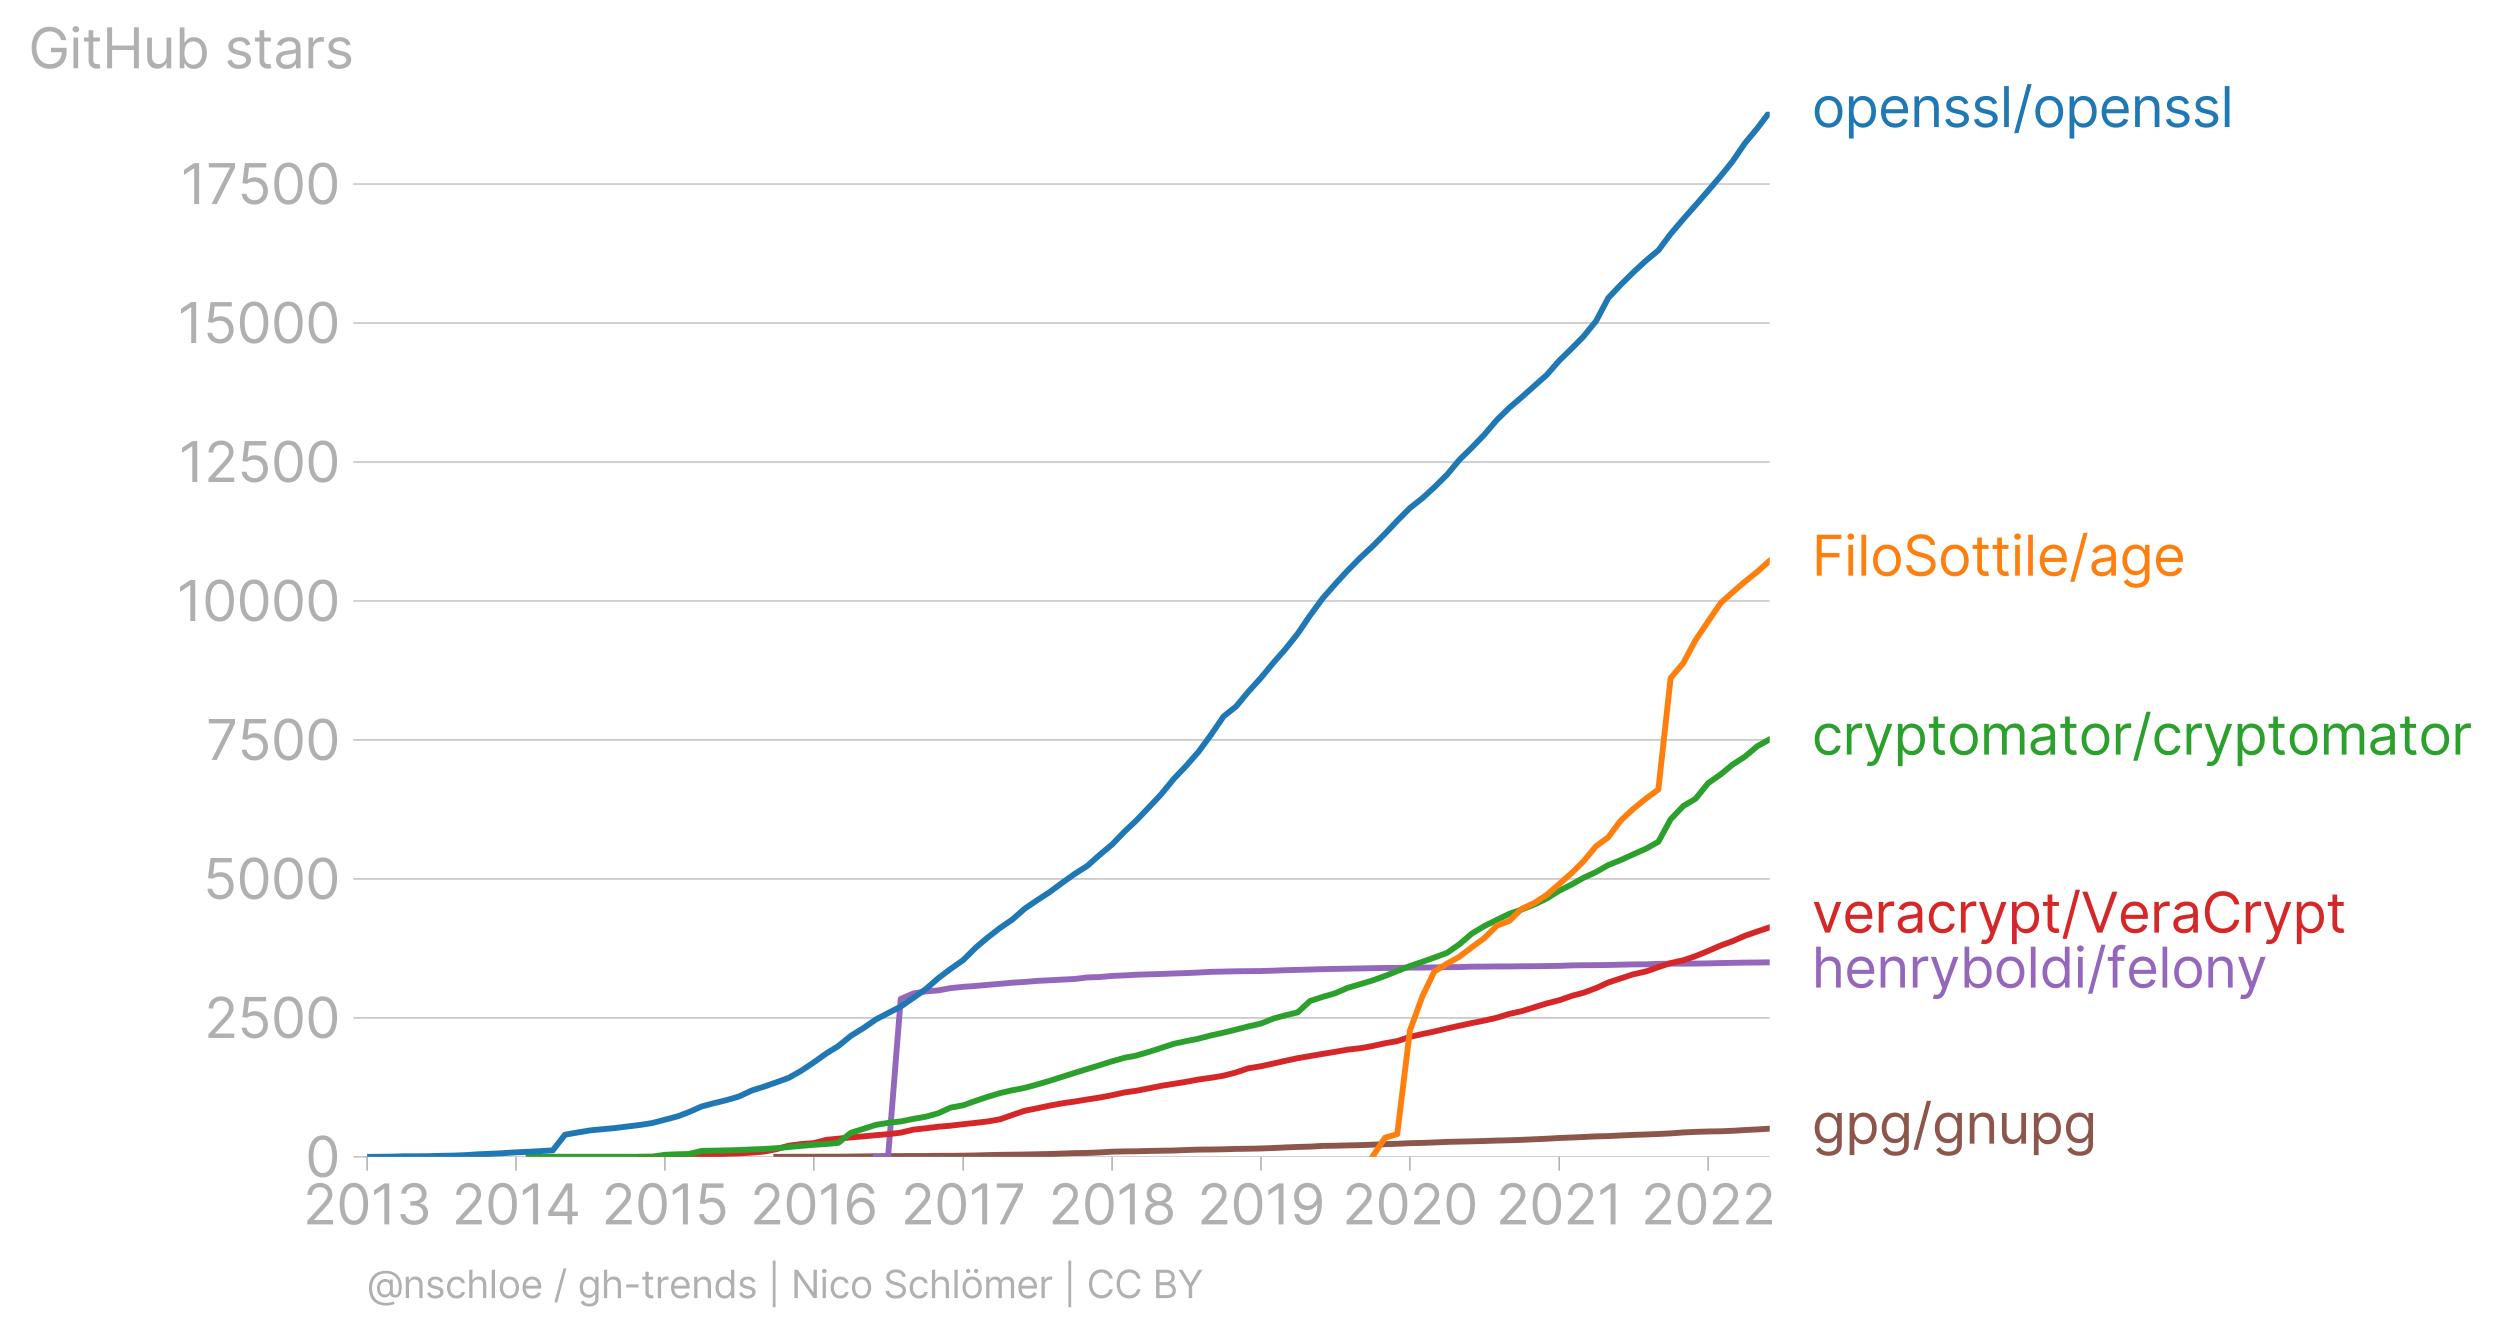 <svg xmlns:xlink="http://www.w3.org/1999/xlink" width="848.699" height="453.316" viewBox="0 0 636.524 339.987" xmlns="http://www.w3.org/2000/svg"><defs><style>*{stroke-linejoin:round;stroke-linecap:butt}</style></defs><g id="figure_1"><path d="M0 339.987h636.524V0H0v339.987z" style="fill:none" id="patch_1"/><g id="axes_1"><path d="M93.468 294.555h357.12V28.443H93.468v266.112z" style="fill:none" id="patch_2"/><g id="matplotlib.axis_1"><g id="xtick_1"><g id="line2d_1"><defs><path id="m428103d26f" d="M0 0v3.5" style="stroke:#b0b0b0;stroke-width:.4"/></defs><use xlink:href="#m428103d26f" x="93.468" y="294.555" style="fill:#b0b0b0;stroke:#b0b0b0;stroke-width:.4"/></g><g style="fill:#b0b0b0" transform="matrix(.14 0 0 -.14 77.15 311.738)" id="text_1"><defs><path id="Inter-Regular-32" d="M482 0h2936v500H1255v36l1045 1119c800 856 1036 1256 1036 1772 0 718-581 1291-1400 1291-815 0-1436-554-1436-1373h536c0 530 344 882 882 882 505 0 891-309 891-800 0-429-252-747-791-1336L482 409V0z" transform="scale(.016)"/><path id="Inter-Regular-30" d="M2000-64c1027 0 1618 871 1618 2391 0 1509-600 2391-1618 2391S382 3836 382 2327C382 807 973-64 2000-64zm0 500c-677 0-1073 680-1073 1891 0 1209 400 1900 1073 1900s1073-691 1073-1900c0-1211-396-1891-1073-1891z" transform="scale(.016)"/><path id="Inter-Regular-31" d="M2118 4655h-563L391 3882v-573l1136 755h28V0h563v4655z" transform="scale(.016)"/><path id="Inter-Regular-33" d="M2055-64c902 0 1572 566 1572 1328 0 591-350 1020-936 1118v36c470 143 764 530 764 1055 0 659-521 1245-1382 1245-805 0-1473-495-1500-1227h545c21 464 462 736 946 736 513 0 845-311 845-782 0-490-384-809-936-809h-373v-500h373c707 0 1100-359 1100-872 0-494-430-828-1027-828-539 0-966 278-1000 728H473C507 432 1152-64 2055-64z" transform="scale(.016)"/></defs><use xlink:href="#Inter-Regular-32"/><use xlink:href="#Inter-Regular-30" x="60.511"/><use xlink:href="#Inter-Regular-31" x="123.011"/><use xlink:href="#Inter-Regular-33" x="169.46"/></g></g><g id="xtick_2"><use xlink:href="#m428103d26f" x="131.383" y="294.555" style="fill:#b0b0b0;stroke:#b0b0b0;stroke-width:.4" id="line2d_2"/><g style="fill:#b0b0b0" transform="matrix(.14 0 0 -.14 115.026 311.738)" id="text_2"><defs><path id="Inter-Regular-34" d="M373 955h2191V0h536v955h636v500h-636v3200h-682L373 1418V955zm2191 500H982v36l1545 2445h37V1455z" transform="scale(.016)"/></defs><use xlink:href="#Inter-Regular-32"/><use xlink:href="#Inter-Regular-30" x="60.511"/><use xlink:href="#Inter-Regular-31" x="123.011"/><use xlink:href="#Inter-Regular-34" x="169.46"/></g></g><g id="xtick_3"><use xlink:href="#m428103d26f" x="169.297" y="294.555" style="fill:#b0b0b0;stroke:#b0b0b0;stroke-width:.4" id="line2d_3"/><g style="fill:#b0b0b0" transform="matrix(.14 0 0 -.14 153.178 311.738)" id="text_3"><defs><path id="Inter-Regular-35" d="M1936-64c887 0 1537 655 1537 1546 0 902-627 1563-1482 1563-314 0-618-111-809-263h-27l163 1373h1946v500H846L564 2364l527-64c193 139 523 239 809 236 593-4 1027-454 1027-1063 0-598-418-1037-991-1037-477 0-856 307-900 728H491C525 455 1136-64 1936-64z" transform="scale(.016)"/></defs><use xlink:href="#Inter-Regular-32"/><use xlink:href="#Inter-Regular-30" x="60.511"/><use xlink:href="#Inter-Regular-31" x="123.011"/><use xlink:href="#Inter-Regular-35" x="169.46"/></g></g><g id="xtick_4"><use xlink:href="#m428103d26f" x="207.211" y="294.555" style="fill:#b0b0b0;stroke:#b0b0b0;stroke-width:.4" id="line2d_4"/><g style="fill:#b0b0b0" transform="matrix(.14 0 0 -.14 190.983 311.738)" id="text_4"><defs><path id="Inter-Regular-36" d="M2027-64c941-11 1555 698 1555 1564 0 900-666 1545-1464 1545-479 0-891-234-1145-618h-37c3 1134 444 1791 1164 1791 491 0 786-309 891-727h555c-114 723-664 1227-1446 1227-1048 0-1691-927-1691-2573C409 425 1264-55 2027-64zm0 500c-584 0-1011 498-1009 1055 3 557 450 1054 1028 1054 570 0 990-468 990-1045 0-591-438-1064-1009-1064z" transform="scale(.016)"/></defs><use xlink:href="#Inter-Regular-32"/><use xlink:href="#Inter-Regular-30" x="60.511"/><use xlink:href="#Inter-Regular-31" x="123.011"/><use xlink:href="#Inter-Regular-36" x="169.46"/></g></g><g id="xtick_5"><use xlink:href="#m428103d26f" x="245.229" y="294.555" style="fill:#b0b0b0;stroke:#b0b0b0;stroke-width:.4" id="line2d_5"/><g style="fill:#b0b0b0" transform="matrix(.14 0 0 -.14 229.368 311.738)" id="text_5"><defs><path id="Inter-Regular-37" d="M627 0h591l2073 4127v528H309v-500h2400v-37L627 0z" transform="scale(.016)"/></defs><use xlink:href="#Inter-Regular-32"/><use xlink:href="#Inter-Regular-30" x="60.511"/><use xlink:href="#Inter-Regular-31" x="123.011"/><use xlink:href="#Inter-Regular-37" x="169.46"/></g></g><g id="xtick_6"><use xlink:href="#m428103d26f" x="283.143" y="294.555" style="fill:#b0b0b0;stroke:#b0b0b0;stroke-width:.4" id="line2d_6"/><g style="fill:#b0b0b0" transform="matrix(.14 0 0 -.14 266.964 311.738)" id="text_6"><defs><path id="Inter-Regular-38" d="M1973-64c929 0 1577 544 1582 1300-5 589-398 1089-900 1182v27c436 114 722 541 727 1037-5 709-600 1236-1409 1236-818 0-1414-527-1409-1236-5-496 282-923 727-1037v-27c-511-93-905-593-900-1182C386 480 1034-64 1973-64zm0 500c-639 0-1032 328-1027 828-5 525 429 900 1027 900 588 0 1023-375 1027-900-4-500-398-828-1027-828zm0 2209c-509 0-868 319-864 800-4 473 341 782 864 782 513 0 859-309 863-782-4-481-363-800-863-800z" transform="scale(.016)"/></defs><use xlink:href="#Inter-Regular-32"/><use xlink:href="#Inter-Regular-30" x="60.511"/><use xlink:href="#Inter-Regular-31" x="123.011"/><use xlink:href="#Inter-Regular-38" x="169.46"/></g></g><g id="xtick_7"><use xlink:href="#m428103d26f" x="321.057" y="294.555" style="fill:#b0b0b0;stroke:#b0b0b0;stroke-width:.4" id="line2d_7"/><g style="fill:#b0b0b0" transform="matrix(.14 0 0 -.14 304.83 311.738)" id="text_7"><defs><path id="Inter-Regular-39" d="M1964 4718c-946 12-1555-700-1555-1554 0-900 664-1546 1464-1546 482 0 891 237 1145 618h37c0-1145-446-1800-1164-1800-491 0-791 309-891 737H446C555 436 1109-64 1891-64c1045 0 1691 928 1691 2582 0 1709-855 2191-1618 2200zm0-500c582 0 1009-500 1009-1045 0-555-455-1055-1027-1055-573 0-991 464-991 1046 0 581 436 1054 1009 1054z" transform="scale(.016)"/></defs><use xlink:href="#Inter-Regular-32"/><use xlink:href="#Inter-Regular-30" x="60.511"/><use xlink:href="#Inter-Regular-31" x="123.011"/><use xlink:href="#Inter-Regular-39" x="169.46"/></g></g><g id="xtick_8"><use xlink:href="#m428103d26f" x="358.971" y="294.555" style="fill:#b0b0b0;stroke:#b0b0b0;stroke-width:.4" id="line2d_8"/><g style="fill:#b0b0b0" transform="matrix(.14 0 0 -.14 341.75 311.738)" id="text_8"><use xlink:href="#Inter-Regular-32"/><use xlink:href="#Inter-Regular-30" x="60.511"/><use xlink:href="#Inter-Regular-32" x="123.011"/><use xlink:href="#Inter-Regular-30" x="183.523"/></g></g><g id="xtick_9"><use xlink:href="#m428103d26f" x="396.989" y="294.555" style="fill:#b0b0b0;stroke:#b0b0b0;stroke-width:.4" id="line2d_9"/><g style="fill:#b0b0b0" transform="matrix(.14 0 0 -.14 380.89 311.738)" id="text_9"><use xlink:href="#Inter-Regular-32"/><use xlink:href="#Inter-Regular-30" x="60.511"/><use xlink:href="#Inter-Regular-32" x="123.011"/><use xlink:href="#Inter-Regular-31" x="183.523"/></g></g><g id="xtick_10"><use xlink:href="#m428103d26f" x="434.903" y="294.555" style="fill:#b0b0b0;stroke:#b0b0b0;stroke-width:.4" id="line2d_10"/><g style="fill:#b0b0b0" transform="matrix(.14 0 0 -.14 417.82 311.738)" id="text_10"><use xlink:href="#Inter-Regular-32"/><use xlink:href="#Inter-Regular-30" x="60.511"/><use xlink:href="#Inter-Regular-32" x="123.011"/><use xlink:href="#Inter-Regular-32" x="183.523"/></g></g></g><g id="matplotlib.axis_2"><g id="ytick_1"><path d="M93.468 294.555h357.12" clip-path="url(#pab89c62117)" style="fill:none;stroke:#b0b0b0;stroke-width:.3;stroke-linecap:square" id="line2d_11"/><g id="line2d_12"><defs><path id="mbcd42857cb" d="M0 0h-3.5" style="stroke:#b0b0b0;stroke-width:.3"/></defs><use xlink:href="#mbcd42857cb" x="93.468" y="294.555" style="fill:#b0b0b0;stroke:#b0b0b0;stroke-width:.3"/></g><use xlink:href="#Inter-Regular-30" style="fill:#b0b0b0" transform="matrix(.14 0 0 -.14 77.718 299.646)" id="text_11"/></g><g id="ytick_2"><path d="M93.468 259.17h357.12" clip-path="url(#pab89c62117)" style="fill:none;stroke:#b0b0b0;stroke-width:.3;stroke-linecap:square" id="line2d_13"/><use xlink:href="#mbcd42857cb" x="93.468" y="259.17" style="fill:#b0b0b0;stroke:#b0b0b0;stroke-width:.3" id="line2d_14"/><g style="fill:#b0b0b0" transform="matrix(.14 0 0 -.14 51.985 264.261)" id="text_12"><use xlink:href="#Inter-Regular-32"/><use xlink:href="#Inter-Regular-35" x="60.511"/><use xlink:href="#Inter-Regular-30" x="121.307"/><use xlink:href="#Inter-Regular-30" x="183.807"/></g></g><g id="ytick_3"><path d="M93.468 223.784h357.12" clip-path="url(#pab89c62117)" style="fill:none;stroke:#b0b0b0;stroke-width:.3;stroke-linecap:square" id="line2d_15"/><use xlink:href="#mbcd42857cb" x="93.468" y="223.784" style="fill:#b0b0b0;stroke:#b0b0b0;stroke-width:.3" id="line2d_16"/><g style="fill:#b0b0b0" transform="matrix(.14 0 0 -.14 51.707 228.876)" id="text_13"><use xlink:href="#Inter-Regular-35"/><use xlink:href="#Inter-Regular-30" x="60.795"/><use xlink:href="#Inter-Regular-30" x="123.295"/><use xlink:href="#Inter-Regular-30" x="185.796"/></g></g><g id="ytick_4"><path d="M93.468 188.399h357.12" clip-path="url(#pab89c62117)" style="fill:none;stroke:#b0b0b0;stroke-width:.3;stroke-linecap:square" id="line2d_17"/><use xlink:href="#mbcd42857cb" x="93.468" y="188.399" style="fill:#b0b0b0;stroke:#b0b0b0;stroke-width:.3" id="line2d_18"/><g style="fill:#b0b0b0" transform="matrix(.14 0 0 -.14 52.462 193.49)" id="text_14"><use xlink:href="#Inter-Regular-37"/><use xlink:href="#Inter-Regular-35" x="57.102"/><use xlink:href="#Inter-Regular-30" x="117.898"/><use xlink:href="#Inter-Regular-30" x="180.398"/></g></g><g id="ytick_5"><path d="M93.468 153.014h357.12" clip-path="url(#pab89c62117)" style="fill:none;stroke:#b0b0b0;stroke-width:.3;stroke-linecap:square" id="line2d_19"/><use xlink:href="#mbcd42857cb" x="93.468" y="153.014" style="fill:#b0b0b0;stroke:#b0b0b0;stroke-width:.3" id="line2d_20"/><g style="fill:#b0b0b0" transform="matrix(.14 0 0 -.14 44.965 158.105)" id="text_15"><use xlink:href="#Inter-Regular-31"/><use xlink:href="#Inter-Regular-30" x="46.449"/><use xlink:href="#Inter-Regular-30" x="108.949"/><use xlink:href="#Inter-Regular-30" x="171.449"/><use xlink:href="#Inter-Regular-30" x="233.949"/></g></g><g id="ytick_6"><path d="M93.468 117.628h357.12" clip-path="url(#pab89c62117)" style="fill:none;stroke:#b0b0b0;stroke-width:.3;stroke-linecap:square" id="line2d_21"/><use xlink:href="#mbcd42857cb" x="93.468" y="117.628" style="fill:#b0b0b0;stroke:#b0b0b0;stroke-width:.3" id="line2d_22"/><g style="fill:#b0b0b0" transform="matrix(.14 0 0 -.14 45.481 122.72)" id="text_16"><use xlink:href="#Inter-Regular-31"/><use xlink:href="#Inter-Regular-32" x="46.449"/><use xlink:href="#Inter-Regular-35" x="106.96"/><use xlink:href="#Inter-Regular-30" x="167.756"/><use xlink:href="#Inter-Regular-30" x="230.256"/></g></g><g id="ytick_7"><path d="M93.468 82.243h357.12" clip-path="url(#pab89c62117)" style="fill:none;stroke:#b0b0b0;stroke-width:.3;stroke-linecap:square" id="line2d_23"/><use xlink:href="#mbcd42857cb" x="93.468" y="82.243" style="fill:#b0b0b0;stroke:#b0b0b0;stroke-width:.3" id="line2d_24"/><g style="fill:#b0b0b0" transform="matrix(.14 0 0 -.14 45.203 87.334)" id="text_17"><use xlink:href="#Inter-Regular-31"/><use xlink:href="#Inter-Regular-35" x="46.449"/><use xlink:href="#Inter-Regular-30" x="107.244"/><use xlink:href="#Inter-Regular-30" x="169.744"/><use xlink:href="#Inter-Regular-30" x="232.244"/></g></g><g id="ytick_8"><path d="M93.468 46.857h357.12" clip-path="url(#pab89c62117)" style="fill:none;stroke:#b0b0b0;stroke-width:.3;stroke-linecap:square" id="line2d_25"/><use xlink:href="#mbcd42857cb" x="93.468" y="46.857" style="fill:#b0b0b0;stroke:#b0b0b0;stroke-width:.3" id="line2d_26"/><g style="fill:#b0b0b0" transform="matrix(.14 0 0 -.14 45.958 51.949)" id="text_18"><use xlink:href="#Inter-Regular-31"/><use xlink:href="#Inter-Regular-37" x="46.449"/><use xlink:href="#Inter-Regular-35" x="103.551"/><use xlink:href="#Inter-Regular-30" x="164.347"/><use xlink:href="#Inter-Regular-30" x="226.847"/></g></g><g style="fill:#b0b0b0" transform="matrix(.14 0 0 -.14 7.2 17.383)" id="text_19"><defs><path id="Inter-Regular-47" d="M3746 3200h581c-172 900-927 1518-1909 1518-1193 0-2036-918-2036-2391C382 855 1218-64 2455-64c1109 0 1900 739 1900 1891v500H2582v-500h1227c-16-836-566-1363-1354-1363-864 0-1528 654-1528 1863s664 1864 1491 1864c673 0 1130-380 1328-991z" transform="scale(.016)"/><path id="Inter-Regular-69" d="M491 0h536v3491H491V0zm273 4073c209 0 382 163 382 363s-173 364-382 364-382-164-382-364 173-363 382-363z" transform="scale(.016)"/><path id="Inter-Regular-74" d="M2009 3491h-745v836H727v-836H200v-455h527V855c0-610 491-900 946-900 200 0 327 36 400 63l-109 482c-46-9-118-27-237-27-236 0-463 72-463 527v2036h745v455z" transform="scale(.016)"/><path id="Inter-Regular-48" d="M564 0h563v2082h2482V0h564v4655h-564V2582H1127v2073H564V0z" transform="scale(.016)"/><path id="Inter-Regular-75" d="M2691 1427c0-654-500-954-900-954-445 0-764 327-764 836v2182H491V1273C491 382 964-45 1618-45c528 0 873 281 1037 636h36V0h536v3491h-536V1427z" transform="scale(.016)"/><path id="Inter-Regular-62" d="M564 0h518v536h64c118-191 345-609 1018-609 872 0 1482 700 1482 1809 0 1100-610 1800-1491 1800-682 0-891-418-1009-600h-46v1719H564V0zm527 1745c0 782 345 1310 1000 1310 682 0 1018-573 1018-1310 0-745-345-1336-1018-1336-645 0-1000 546-1000 1336z" transform="scale(.016)"/><path id="Inter-Regular-73" d="M2964 2709c-168 496-546 827-1237 827-736 0-1281-418-1281-1009 0-482 286-804 927-954l582-137c352-81 518-250 518-491 0-300-318-545-818-545-439 0-714 189-809 564L336 836C461 243 950-73 1664-73c811 0 1363 443 1363 1046 0 486-304 793-927 945l-518 127c-414 103-600 241-600 510 0 300 318 518 745 518 469 0 662-259 755-500l482 136z" transform="scale(.016)"/><path id="Inter-Regular-61" d="M1518-82c609 0 928 327 1037 555h27V0h536v2300c0 1109-845 1236-1291 1236-527 0-1127-181-1400-818l509-182c119 255 398 528 910 528 493 0 736-262 736-709v-19c0-259-264-236-900-318-648-84-1355-227-1355-1027C327 309 855-82 1518-82zm82 482c-427 0-736 191-736 564 0 409 372 536 791 591 227 27 836 90 927 200v-491c0-437-346-864-982-864z" transform="scale(.016)"/><path id="Inter-Regular-72" d="M491 0h536v2209c0 473 373 818 882 818 143 0 291-27 327-36v545c-61 5-202 9-281 9-419 0-782-236-909-581h-37v527H491V0z" transform="scale(.016)"/></defs><use xlink:href="#Inter-Regular-47"/><use xlink:href="#Inter-Regular-69" x="74.29"/><use xlink:href="#Inter-Regular-74" x="98.011"/><use xlink:href="#Inter-Regular-48" x="134.375"/><use xlink:href="#Inter-Regular-75" x="208.381"/><use xlink:href="#Inter-Regular-62" x="266.477"/><use xlink:href="#Inter-Regular-20" x="328.551"/><use xlink:href="#Inter-Regular-73" x="356.676"/><use xlink:href="#Inter-Regular-74" x="408.949"/><use xlink:href="#Inter-Regular-61" x="445.313"/><use xlink:href="#Inter-Regular-72" x="501.705"/><use xlink:href="#Inter-Regular-73" x="538.921"/></g></g><path d="m197.654 294.555 3.22-.028 3.117-.015h3.22l3.22-.014h3.012l3.22-.028 3.117-.042 3.22-.043 3.116-.028 3.22-.014 3.22-.015h3.116l3.22-.042h3.117l3.22-.042 3.22-.057 2.908-.085 3.22-.07 3.117-.043 3.22-.043 3.116-.07 3.22-.057 3.22-.113 3.117-.114 3.22-.042 3.116-.127 3.22-.199 3.22-.07 2.909-.029 3.22-.085 3.116-.056 3.22-.057 3.116-.127 3.22-.1 3.22-.028 3.117-.056 3.22-.1 3.116-.042 3.22-.07 3.22-.114 2.909-.141 3.22-.128 3.116-.085 3.22-.184 3.116-.042 3.22-.085 3.22-.07 3.117-.114 3.22-.127 3.116-.1 3.22-.155 3.22-.07 3.013-.114 3.22-.142 3.116-.07 3.22-.071 3.116-.085 3.22-.113 3.22-.071 3.117-.113 3.22-.142 3.116-.141 3.22-.184 3.22-.128 2.909-.127 3.22-.156 3.116-.07 3.22-.17 3.117-.142 3.22-.1 3.22-.127 3.116-.155 3.22-.24 3.116-.142 3.22-.1 3.22-.056 2.909-.113 3.22-.199 3.116-.155 3.22-.198" clip-path="url(#pab89c62117)" style="fill:none;stroke:#8c564b;stroke-width:1.5;stroke-linecap:square" id="line2d_27"/><path d="m223 294.555 3.116-.014 3.22-40.212 3.22-1.387 3.116-.524 3.22-.255 3.117-.58 3.22-.326 3.22-.226 2.908-.269 3.22-.269 3.117-.283 3.22-.198 3.116-.27 3.22-.155 3.22-.17 3.117-.155 3.22-.397 3.116-.099 3.22-.283 3.22-.141 2.909-.17 3.22-.1 3.116-.084 3.22-.128 3.116-.099 3.22-.141 3.22-.184 3.117-.057 3.22-.085 3.116-.028 3.22-.028 3.22-.1 2.909-.113 3.22-.085 3.116-.085 3.22-.099 3.116-.056 3.22-.071 3.22-.057 3.117-.07 3.22-.043 3.116-.028 3.22-.07h3.22l3.013-.058 3.22-.042 3.116-.042 3.22-.1 3.116-.014 3.22-.042h3.22l3.117-.043 3.22-.014 3.116-.042 3.22-.043 3.22-.127 2.909-.043 3.22-.014 3.116-.042 3.22-.085 3.117-.07 3.22-.015 3.22-.127 3.116-.043h3.22l3.116-.028 3.22-.043 3.22-.085 2.909-.056 3.22-.057 3.116-.028 3.22-.043" clip-path="url(#pab89c62117)" style="fill:none;stroke:#9467bd;stroke-width:1.5;stroke-linecap:square" id="line2d_28"/><path d="m162.96 294.555 3.117-.043 3.22-.056 3.22-.17 2.908-.142 3.22-.07 3.117-.184 3.22-.142 3.116-.085 3.22-.184 3.22-.283 3.116-.594 3.22-.906 3.117-.397 3.22-.254 3.22-.835 3.012-.298 3.22-.325 3.117-.255 3.22-.297 3.116-.27 3.22-.381 3.22-.765 3.116-.34 3.22-.41 3.117-.255 3.22-.382 3.22-.354 2.908-.325 3.22-.566 3.117-1.09 3.22-1.09 3.116-.623 3.22-.68 3.22-.594 3.117-.438 3.22-.538 3.116-.482 3.22-.608 3.22-.708 2.909-.41 3.22-.623 3.116-.637 3.22-.51 3.116-.51 3.22-.594 3.22-.453 3.117-.523 3.22-.835 3.116-1.048 3.22-.523 3.22-.708 2.909-.651 3.22-.694 3.116-.538 3.22-.552 3.116-.51 3.22-.565 3.22-.368 3.117-.552 3.22-.708 3.116-.552 3.22-1.076 3.22-.736 3.013-.637 3.22-.764 3.116-.694 3.22-.693 3.116-.623 3.22-.736 3.22-.977 3.117-.693 3.22-.991 3.116-.963 3.22-.82 3.22-1.133 2.909-.764 3.22-1.19 3.116-1.429 3.22-1.061 3.117-1.02 3.22-.721 3.22-1.118 3.116-1.034 3.22-.707 3.116-1.062 3.22-1.316 3.22-1.401 2.909-1.048 3.22-1.401 3.116-1.09 3.22-1.076" clip-path="url(#pab89c62117)" style="fill:none;stroke:#d62728;stroke-width:1.5;stroke-linecap:square" id="line2d_29"/><g style="fill:#1f77b4" transform="matrix(.14 0 0 -.14 461.302 32.341)" id="text_20"><defs><path id="Inter-Regular-6f" d="M1909-73c946 0 1582 718 1582 1800 0 1091-636 1809-1582 1809-945 0-1582-718-1582-1809C327 645 964-73 1909-73zm0 482c-718 0-1045 618-1045 1318s327 1328 1045 1328 1046-628 1046-1328S2627 409 1909 409z" transform="scale(.016)"/><path id="Inter-Regular-70" d="M491-1309h536V536h46c118-191 345-609 1018-609 873 0 1482 700 1482 1809 0 1100-609 1800-1491 1800-682 0-891-418-1009-600h-64v555H491v-4800zm527 3054c0 782 346 1310 1000 1310 682 0 1018-573 1018-1310 0-745-345-1336-1018-1336-645 0-1000 546-1000 1336z" transform="scale(.016)"/><path id="Inter-Regular-65" d="M1955-73c709 0 1227 355 1391 882l-519 146c-136-364-452-546-872-546-630 0-1064 407-1089 1155h2534v227c0 1300-773 1745-1500 1745-945 0-1573-745-1573-1818S946-73 1955-73zM866 2027c36 543 420 1028 1034 1028 582 0 955-437 955-1028H866z" transform="scale(.016)"/><path id="Inter-Regular-6e" d="M1027 2100c0 609 378 955 891 955 498 0 800-325 800-873V0h537v2218c0 891-475 1318-1182 1318-527 0-855-236-1018-591h-46v546H491V0h536v2100z" transform="scale(.016)"/><path id="Inter-Regular-6c" d="M1027 4655H491V0h536v4655z" transform="scale(.016)"/><path id="Inter-Regular-2f" d="M2136 4873h-490L146-700h490l1500 5573z" transform="scale(.016)"/></defs><use xlink:href="#Inter-Regular-6f"/><use xlink:href="#Inter-Regular-70" x="59.659"/><use xlink:href="#Inter-Regular-65" x="120.597"/><use xlink:href="#Inter-Regular-6e" x="178.835"/><use xlink:href="#Inter-Regular-73" x="237.358"/><use xlink:href="#Inter-Regular-73" x="289.631"/><use xlink:href="#Inter-Regular-6c" x="341.903"/><use xlink:href="#Inter-Regular-2f" x="365.625"/><use xlink:href="#Inter-Regular-6f" x="401.278"/><use xlink:href="#Inter-Regular-70" x="460.938"/><use xlink:href="#Inter-Regular-65" x="521.875"/><use xlink:href="#Inter-Regular-6e" x="580.114"/><use xlink:href="#Inter-Regular-73" x="638.636"/><use xlink:href="#Inter-Regular-73" x="690.909"/><use xlink:href="#Inter-Regular-6c" x="743.182"/></g><g style="fill:#ff7f0e" transform="matrix(.14 0 0 -.14 461.302 146.57)" id="text_21"><defs><path id="Inter-Regular-46" d="M564 0h563v2082h2019v500H1127v1573h2228v500H564V0z" transform="scale(.016)"/><path id="Inter-Regular-53" d="M3109 3491h546c-25 702-673 1227-1573 1227-891 0-1591-518-1591-1300 0-627 455-1000 1182-1209l573-164c490-136 927-309 927-772 0-509-491-846-1137-846-554 0-1045 246-1090 773H364C418 436 1036-82 2036-82c1073 0 1682 591 1682 1346 0 872-827 1154-1309 1281l-473 128c-345 91-900 272-900 772 0 446 410 773 1028 773 563 0 991-268 1045-727z" transform="scale(.016)"/><path id="Inter-Regular-67" d="M1900-1382c836 0 1509 382 1509 1282v3591h-518v-555h-55c-118 182-336 600-1018 600-882 0-1491-700-1491-1772C327 673 964 55 1809 55c682 0 900 400 1018 590h46V-64c0-581-409-845-973-845-634 0-857 334-1000 527L473-682c218-366 648-700 1427-700zm-18 1918c-673 0-1018 509-1018 1237 0 709 336 1282 1018 1282 654 0 1000-528 1000-1282 0-773-355-1237-1000-1237z" transform="scale(.016)"/></defs><use xlink:href="#Inter-Regular-46"/><use xlink:href="#Inter-Regular-69" x="58.665"/><use xlink:href="#Inter-Regular-6c" x="82.386"/><use xlink:href="#Inter-Regular-6f" x="106.108"/><use xlink:href="#Inter-Regular-53" x="165.767"/><use xlink:href="#Inter-Regular-6f" x="229.545"/><use xlink:href="#Inter-Regular-74" x="289.205"/><use xlink:href="#Inter-Regular-74" x="325.568"/><use xlink:href="#Inter-Regular-69" x="361.932"/><use xlink:href="#Inter-Regular-6c" x="385.653"/><use xlink:href="#Inter-Regular-65" x="409.375"/><use xlink:href="#Inter-Regular-2f" x="467.614"/><use xlink:href="#Inter-Regular-61" x="503.267"/><use xlink:href="#Inter-Regular-67" x="559.659"/><use xlink:href="#Inter-Regular-65" x="620.597"/></g><g style="fill:#2ca02c" transform="matrix(.14 0 0 -.14 461.302 192.127)" id="text_22"><defs><path id="Inter-Regular-63" d="M1909-73c773 0 1282 473 1373 1091h-536c-100-382-419-609-837-609-636 0-1045 527-1045 1336 0 791 418 1310 1045 1310 473 0 755-291 837-610h536c-91 655-646 1091-1382 1091-945 0-1573-745-1573-1809C327 682 927-73 1909-73z" transform="scale(.016)"/><path id="Inter-Regular-79" d="M836-1309c485 0 825 257 1028 800l1482 4000h-582L1800 709h-36L800 3491H218L1509-18l-100-273c-195-532-436-582-827-482l-136-472c54-28 209-64 390-64z" transform="scale(.016)"/><path id="Inter-Regular-6d" d="M491 0h536v2182c0 511 373 873 791 873 407 0 691-266 691-664V0h546v2273c0 450 281 782 772 782 382 0 709-203 709-719V0h537v2336c0 821-441 1200-1064 1200-500 0-866-229-1045-591h-37c-172 373-477 591-936 591-455 0-791-218-936-591h-46v546H491V0z" transform="scale(.016)"/></defs><use xlink:href="#Inter-Regular-63"/><use xlink:href="#Inter-Regular-72" x="55.824"/><use xlink:href="#Inter-Regular-79" x="93.04"/><use xlink:href="#Inter-Regular-70" x="148.722"/><use xlink:href="#Inter-Regular-74" x="209.659"/><use xlink:href="#Inter-Regular-6f" x="246.023"/><use xlink:href="#Inter-Regular-6d" x="305.682"/><use xlink:href="#Inter-Regular-61" x="392.614"/><use xlink:href="#Inter-Regular-74" x="449.006"/><use xlink:href="#Inter-Regular-6f" x="485.369"/><use xlink:href="#Inter-Regular-72" x="545.029"/><use xlink:href="#Inter-Regular-2f" x="582.244"/><use xlink:href="#Inter-Regular-63" x="617.898"/><use xlink:href="#Inter-Regular-72" x="673.722"/><use xlink:href="#Inter-Regular-79" x="710.938"/><use xlink:href="#Inter-Regular-70" x="766.619"/><use xlink:href="#Inter-Regular-74" x="827.557"/><use xlink:href="#Inter-Regular-6f" x="863.921"/><use xlink:href="#Inter-Regular-6d" x="923.58"/><use xlink:href="#Inter-Regular-61" x="1010.512"/><use xlink:href="#Inter-Regular-74" x="1066.904"/><use xlink:href="#Inter-Regular-6f" x="1103.267"/><use xlink:href="#Inter-Regular-72" x="1162.926"/></g><g style="fill:#d62728" transform="matrix(.14 0 0 -.14 461.302 237.455)" id="text_23"><defs><path id="Inter-Regular-76" d="M3346 3491h-582L1800 709h-36L800 3491H218L1509 0h546l1291 3491z" transform="scale(.016)"/><path id="Inter-Regular-56" d="M755 4655H164L1873 0h582l1709 4655h-591L2191 736h-55L755 4655z" transform="scale(.016)"/><path id="Inter-Regular-43" d="M4309 3200c-173 955-936 1518-1873 1518-1190 0-2054-918-2054-2391C382 855 1246-64 2436-64c937 0 1700 564 1873 1519h-563c-137-646-691-991-1310-991-845 0-1509 654-1509 1863s664 1864 1509 1864c619 0 1173-346 1310-991h563z" transform="scale(.016)"/></defs><use xlink:href="#Inter-Regular-76"/><use xlink:href="#Inter-Regular-65" x="55.682"/><use xlink:href="#Inter-Regular-72" x="113.92"/><use xlink:href="#Inter-Regular-61" x="151.136"/><use xlink:href="#Inter-Regular-63" x="207.528"/><use xlink:href="#Inter-Regular-72" x="263.352"/><use xlink:href="#Inter-Regular-79" x="300.568"/><use xlink:href="#Inter-Regular-70" x="356.25"/><use xlink:href="#Inter-Regular-74" x="417.188"/><use xlink:href="#Inter-Regular-2f" x="453.551"/><use xlink:href="#Inter-Regular-56" x="489.205"/><use xlink:href="#Inter-Regular-65" x="556.818"/><use xlink:href="#Inter-Regular-72" x="615.057"/><use xlink:href="#Inter-Regular-61" x="652.273"/><use xlink:href="#Inter-Regular-43" x="708.665"/><use xlink:href="#Inter-Regular-72" x="781.392"/><use xlink:href="#Inter-Regular-79" x="818.608"/><use xlink:href="#Inter-Regular-70" x="874.29"/><use xlink:href="#Inter-Regular-74" x="935.227"/></g><g style="fill:#9467bd" transform="matrix(.14 0 0 -.14 461.302 251.455)" id="text_24"><defs><path id="Inter-Regular-68" d="M1027 2100c0 609 389 955 919 955 504 0 809-319 809-873V0h536v2218c0 898-477 1318-1191 1318-550 0-864-229-1027-591h-46v1710H491V0h536v2100z" transform="scale(.016)"/><path id="Inter-Regular-64" d="M1809-73c673 0 900 418 1018 609h64V0h518v4655h-536V2936h-46c-118 182-327 600-1009 600-882 0-1491-700-1491-1800C327 627 936-73 1809-73zm73 482c-673 0-1018 591-1018 1336 0 737 336 1310 1018 1310 654 0 1000-528 1000-1310 0-790-355-1336-1000-1336z" transform="scale(.016)"/><path id="Inter-Regular-66" d="M2046 3491h-782v354c0 346 145 528 500 528 154 0 245-37 300-55l154 464c-82 36-245 91-509 91-500 0-982-300-982-900v-482H164v-455h563V0h537v3036h782v455z" transform="scale(.016)"/></defs><use xlink:href="#Inter-Regular-68"/><use xlink:href="#Inter-Regular-65" x="59.091"/><use xlink:href="#Inter-Regular-6e" x="117.33"/><use xlink:href="#Inter-Regular-72" x="175.852"/><use xlink:href="#Inter-Regular-79" x="213.068"/><use xlink:href="#Inter-Regular-62" x="268.75"/><use xlink:href="#Inter-Regular-6f" x="330.824"/><use xlink:href="#Inter-Regular-6c" x="390.483"/><use xlink:href="#Inter-Regular-64" x="414.205"/><use xlink:href="#Inter-Regular-69" x="476.279"/><use xlink:href="#Inter-Regular-2f" x="500"/><use xlink:href="#Inter-Regular-66" x="535.654"/><use xlink:href="#Inter-Regular-65" x="571.733"/><use xlink:href="#Inter-Regular-6c" x="629.972"/><use xlink:href="#Inter-Regular-6f" x="653.693"/><use xlink:href="#Inter-Regular-6e" x="713.352"/><use xlink:href="#Inter-Regular-79" x="771.875"/></g><g style="fill:#8c564b" transform="matrix(.14 0 0 -.14 461.302 291.183)" id="text_25"><use xlink:href="#Inter-Regular-67"/><use xlink:href="#Inter-Regular-70" x="60.938"/><use xlink:href="#Inter-Regular-67" x="121.875"/><use xlink:href="#Inter-Regular-2f" x="182.813"/><use xlink:href="#Inter-Regular-67" x="218.466"/><use xlink:href="#Inter-Regular-6e" x="279.403"/><use xlink:href="#Inter-Regular-75" x="337.926"/><use xlink:href="#Inter-Regular-70" x="396.023"/><use xlink:href="#Inter-Regular-67" x="456.96"/></g><g style="fill:#b0b0b0" transform="matrix(.097 0 0 -.097 93.468 330.51)" id="text_26"><defs><path id="Inter-Regular-40" d="M3173-1227c463 0 1054 136 1336 254l-127 418c-164-54-691-236-1191-236C1636-791 809 82 809 1627c0 1518 846 2428 2273 2428 1445 0 2127-1019 2127-2037 0-1036-109-1500-573-1500-272 0-418 227-418 482v2055h-482v-255h-27c-63 200-418 373-873 327-681-72-1200-636-1200-1454 0-864 410-1528 1200-1555 519-18 791 237 900 500h28c54-391 545-527 863-527 964 0 1055 1036 1055 1918 0 1246-873 2473-2573 2473-1754 0-2800-1064-2800-2837 0-1836 1009-2872 2864-2872zM2909 582c-591 0-800 536-800 1118 0 527 300 982 818 982 546 0 837-218 837-982 0-755-246-1118-855-1118z" transform="scale(.016)"/><path id="Inter-Regular-2d" d="M2491 2245H455v-500h2036v500z" transform="scale(.016)"/><path id="Inter-Regular-7c" d="M1273 6155H818v-7655h455v7655z" transform="scale(.016)"/><path id="Inter-Regular-4e" d="M4255 4655h-555V991h-45L1109 4655H564V0h563v3655h46L3709 0h546v4655z" transform="scale(.016)"/><path id="Inter-Regular-f6" d="M1909-73c946 0 1582 718 1582 1800 0 1091-636 1809-1582 1809-945 0-1582-718-1582-1809C327 645 964-73 1909-73zm0 482c-718 0-1045 618-1045 1318s327 1328 1045 1328 1046-628 1046-1328S2627 409 1909 409zm-654 3664c209 0 363 172 363 363 0 209-154 364-363 364-191 0-364-155-364-364 0-191 173-363 364-363zm1309 0c209 0 363 172 363 363 0 209-154 364-363 364-191 0-364-155-364-364 0-191 173-363 364-363z" transform="scale(.016)"/><path id="Inter-Regular-42" d="M564 0h1682c1100 0 1554 536 1554 1236 0 737-509 1137-936 1164v45c400 110 754 373 754 973 0 682-454 1237-1427 1237H564V0zm563 500v1618h1146c609 0 991-409 991-882 0-409-282-736-1018-736H1127zm0 2109v1546h1064c618 0 891-328 891-737 0-491-400-809-909-809H1127z" transform="scale(.016)"/><path id="Inter-Regular-59" d="m164 4655 1682-2737V0h563v1918l1682 2737h-645L2155 2482h-55L809 4655H164z" transform="scale(.016)"/></defs><use xlink:href="#Inter-Regular-40"/><use xlink:href="#Inter-Regular-6e" x="93.608"/><use xlink:href="#Inter-Regular-73" x="152.131"/><use xlink:href="#Inter-Regular-63" x="204.403"/><use xlink:href="#Inter-Regular-68" x="260.227"/><use xlink:href="#Inter-Regular-6c" x="319.318"/><use xlink:href="#Inter-Regular-6f" x="343.04"/><use xlink:href="#Inter-Regular-65" x="402.699"/><use xlink:href="#Inter-Regular-20" x="460.938"/><use xlink:href="#Inter-Regular-2f" x="489.063"/><use xlink:href="#Inter-Regular-20" x="524.716"/><use xlink:href="#Inter-Regular-67" x="552.841"/><use xlink:href="#Inter-Regular-68" x="613.779"/><use xlink:href="#Inter-Regular-2d" x="672.869"/><use xlink:href="#Inter-Regular-74" x="718.892"/><use xlink:href="#Inter-Regular-72" x="755.256"/><use xlink:href="#Inter-Regular-65" x="792.472"/><use xlink:href="#Inter-Regular-6e" x="850.71"/><use xlink:href="#Inter-Regular-64" x="909.233"/><use xlink:href="#Inter-Regular-73" x="971.307"/><use xlink:href="#Inter-Regular-20" x="1023.58"/><use xlink:href="#Inter-Regular-7c" x="1051.705"/><use xlink:href="#Inter-Regular-20" x="1084.375"/><use xlink:href="#Inter-Regular-4e" x="1112.5"/><use xlink:href="#Inter-Regular-69" x="1187.784"/><use xlink:href="#Inter-Regular-63" x="1211.506"/><use xlink:href="#Inter-Regular-6f" x="1267.33"/><use xlink:href="#Inter-Regular-20" x="1326.989"/><use xlink:href="#Inter-Regular-53" x="1355.114"/><use xlink:href="#Inter-Regular-63" x="1418.892"/><use xlink:href="#Inter-Regular-68" x="1474.716"/><use xlink:href="#Inter-Regular-6c" x="1533.807"/><use xlink:href="#Inter-Regular-f6" x="1557.529"/><use xlink:href="#Inter-Regular-6d" x="1617.188"/><use xlink:href="#Inter-Regular-65" x="1704.12"/><use xlink:href="#Inter-Regular-72" x="1762.358"/><use xlink:href="#Inter-Regular-20" x="1799.574"/><use xlink:href="#Inter-Regular-7c" x="1827.699"/><use xlink:href="#Inter-Regular-20" x="1860.37"/><use xlink:href="#Inter-Regular-43" x="1888.495"/><use xlink:href="#Inter-Regular-43" x="1961.222"/><use xlink:href="#Inter-Regular-20" x="2033.949"/><use xlink:href="#Inter-Regular-42" x="2062.074"/><use xlink:href="#Inter-Regular-59" x="2127.131"/></g><path d="m134.603 294.555 2.908-.014 3.22-.014h25.346l3.22-.51 3.22-.127 2.908-.071 3.22-.793 3.117-.056 3.22-.071 3.116-.085 3.22-.156 3.22-.113 3.116-.212 3.22-.298 3.117-.283 3.22-.269 3.22-.212 3.012-.283 3.22-2.59 3.117-.963 3.22-1.033 3.116-.51 3.22-.367 3.22-.652 3.116-.537 3.22-.892 3.117-1.43 3.22-.594 3.22-1.147 2.908-.976 3.22-.977 3.117-.722 3.22-.623 3.116-.849 3.22-.934 3.22-1.033 3.117-.991 3.22-.99 3.116-.963 3.22-1.005 3.22-.906 2.909-.538 3.22-.948 3.116-.991 3.22-1.062 3.116-.679 3.22-.637 3.22-.85 3.117-.679 3.22-.792 3.116-.793 3.22-.736 3.22-1.288 2.909-.793 3.22-.764 3.116-2.887 3.22-1.048 3.116-.906 3.22-1.387 3.22-.948 3.117-.934 3.22-1.16 3.116-1.246 3.22-1.274 3.22-1.104 3.013-1.062 3.22-1.203 3.116-2.166 3.22-2.76 3.116-1.868 3.22-1.6 3.22-1.556 3.117-1.076 3.22-1.288 3.116-1.5 3.22-1.996 3.22-1.628 2.909-1.642 3.22-1.486 3.116-1.77 3.22-1.301 3.117-1.43 3.22-1.415 3.22-1.798 3.116-5.732 3.22-3.369 3.116-1.84 3.22-3.992 3.22-2.25 2.909-2.406 3.22-2.08 3.116-2.634 3.22-1.783" clip-path="url(#pab89c62117)" style="fill:none;stroke:#2ca02c;stroke-width:1.5;stroke-linecap:square" id="line2d_30"/><path d="m349.415 294.555 3.22-4.87 3.116-.933 3.22-26.327 3.22-8.832 3.013-6.242 3.22-1.996 3.116-1.727 3.22-2.463 3.116-2.278 3.22-3.17 3.22-1.275 3.117-3.057 3.22-1.486 3.116-2.038 3.22-2.789 3.22-2.83 2.909-2.888 3.22-3.878 3.116-2.28 3.22-4.302 3.117-2.902 3.22-2.632 3.22-2.364 3.116-28.322 3.22-3.85 3.116-5.818 3.22-4.798 3.22-4.713 2.909-2.605 3.22-2.774 3.116-2.505 3.22-2.86" clip-path="url(#pab89c62117)" style="fill:none;stroke:#ff7f0e;stroke-width:1.5;stroke-linecap:square" id="line2d_31"/><path d="m93.468 294.555 3.22-.028 2.909-.029 3.22-.099h3.116l3.22-.028 3.117-.085 3.22-.057 3.22-.127 3.116-.212 3.22-.128 3.116-.155 3.22-.213 3.22-.141 2.91-.17 3.22-.184 3.115-3.992 3.22-.566 3.117-.523 3.22-.312 3.22-.297 3.116-.396 3.22-.397 3.117-.481 3.22-.85 3.22-.848 2.908-1.104 3.22-1.416 3.117-.835 3.22-.778 3.116-.906 3.22-1.515 3.22-1.019 3.116-1.09 3.22-1.175 3.117-1.769 3.22-2.151 3.22-2.293 3.012-1.854 3.22-2.619 3.117-1.925 3.22-2.222 3.116-1.628 3.22-1.656 3.22-2.236 3.116-2.18 3.22-2.817 3.117-2.35 3.22-2.25 3.22-3.199 2.908-2.462 3.22-2.506 3.117-2.123 3.22-2.816 3.116-2.124 3.22-2.094 3.22-2.378 3.117-2.223 3.22-2.052 3.116-2.774 3.22-2.69 3.22-3.34 2.909-2.731 3.22-3.37 3.116-3.311 3.22-3.935 3.116-3.27 3.22-3.666 3.22-4.387 3.117-4.572 3.22-2.576 3.116-3.751 3.22-3.553 3.22-3.892 2.909-3.298 3.22-4.048 3.116-4.586 3.22-4.374 3.116-3.552 3.22-3.51 3.22-3.256 3.117-2.902 3.22-3.255 3.116-3.298 3.22-3.241 3.22-2.534 3.013-2.774 3.22-3.185 3.116-3.75 3.22-3.157 3.116-3.241 3.22-3.78 3.22-3.142 3.117-2.66 3.22-2.874 3.116-2.76 3.22-3.68 3.22-3.128 2.909-2.958 3.22-3.95 3.116-5.888 3.22-3.41 3.117-3.086 3.22-2.973 3.22-2.689 3.116-4.161 3.22-3.78 3.116-3.524 3.22-3.708 3.22-3.78 2.909-3.595 3.22-4.713 3.116-3.737 3.22-4.274" clip-path="url(#pab89c62117)" style="fill:none;stroke:#1f77b4;stroke-width:1.5;stroke-linecap:square" id="line2d_32"/></g></g><defs><clipPath id="pab89c62117"><path d="M93.468 28.443h357.12v266.112H93.468z"/></clipPath></defs></svg>